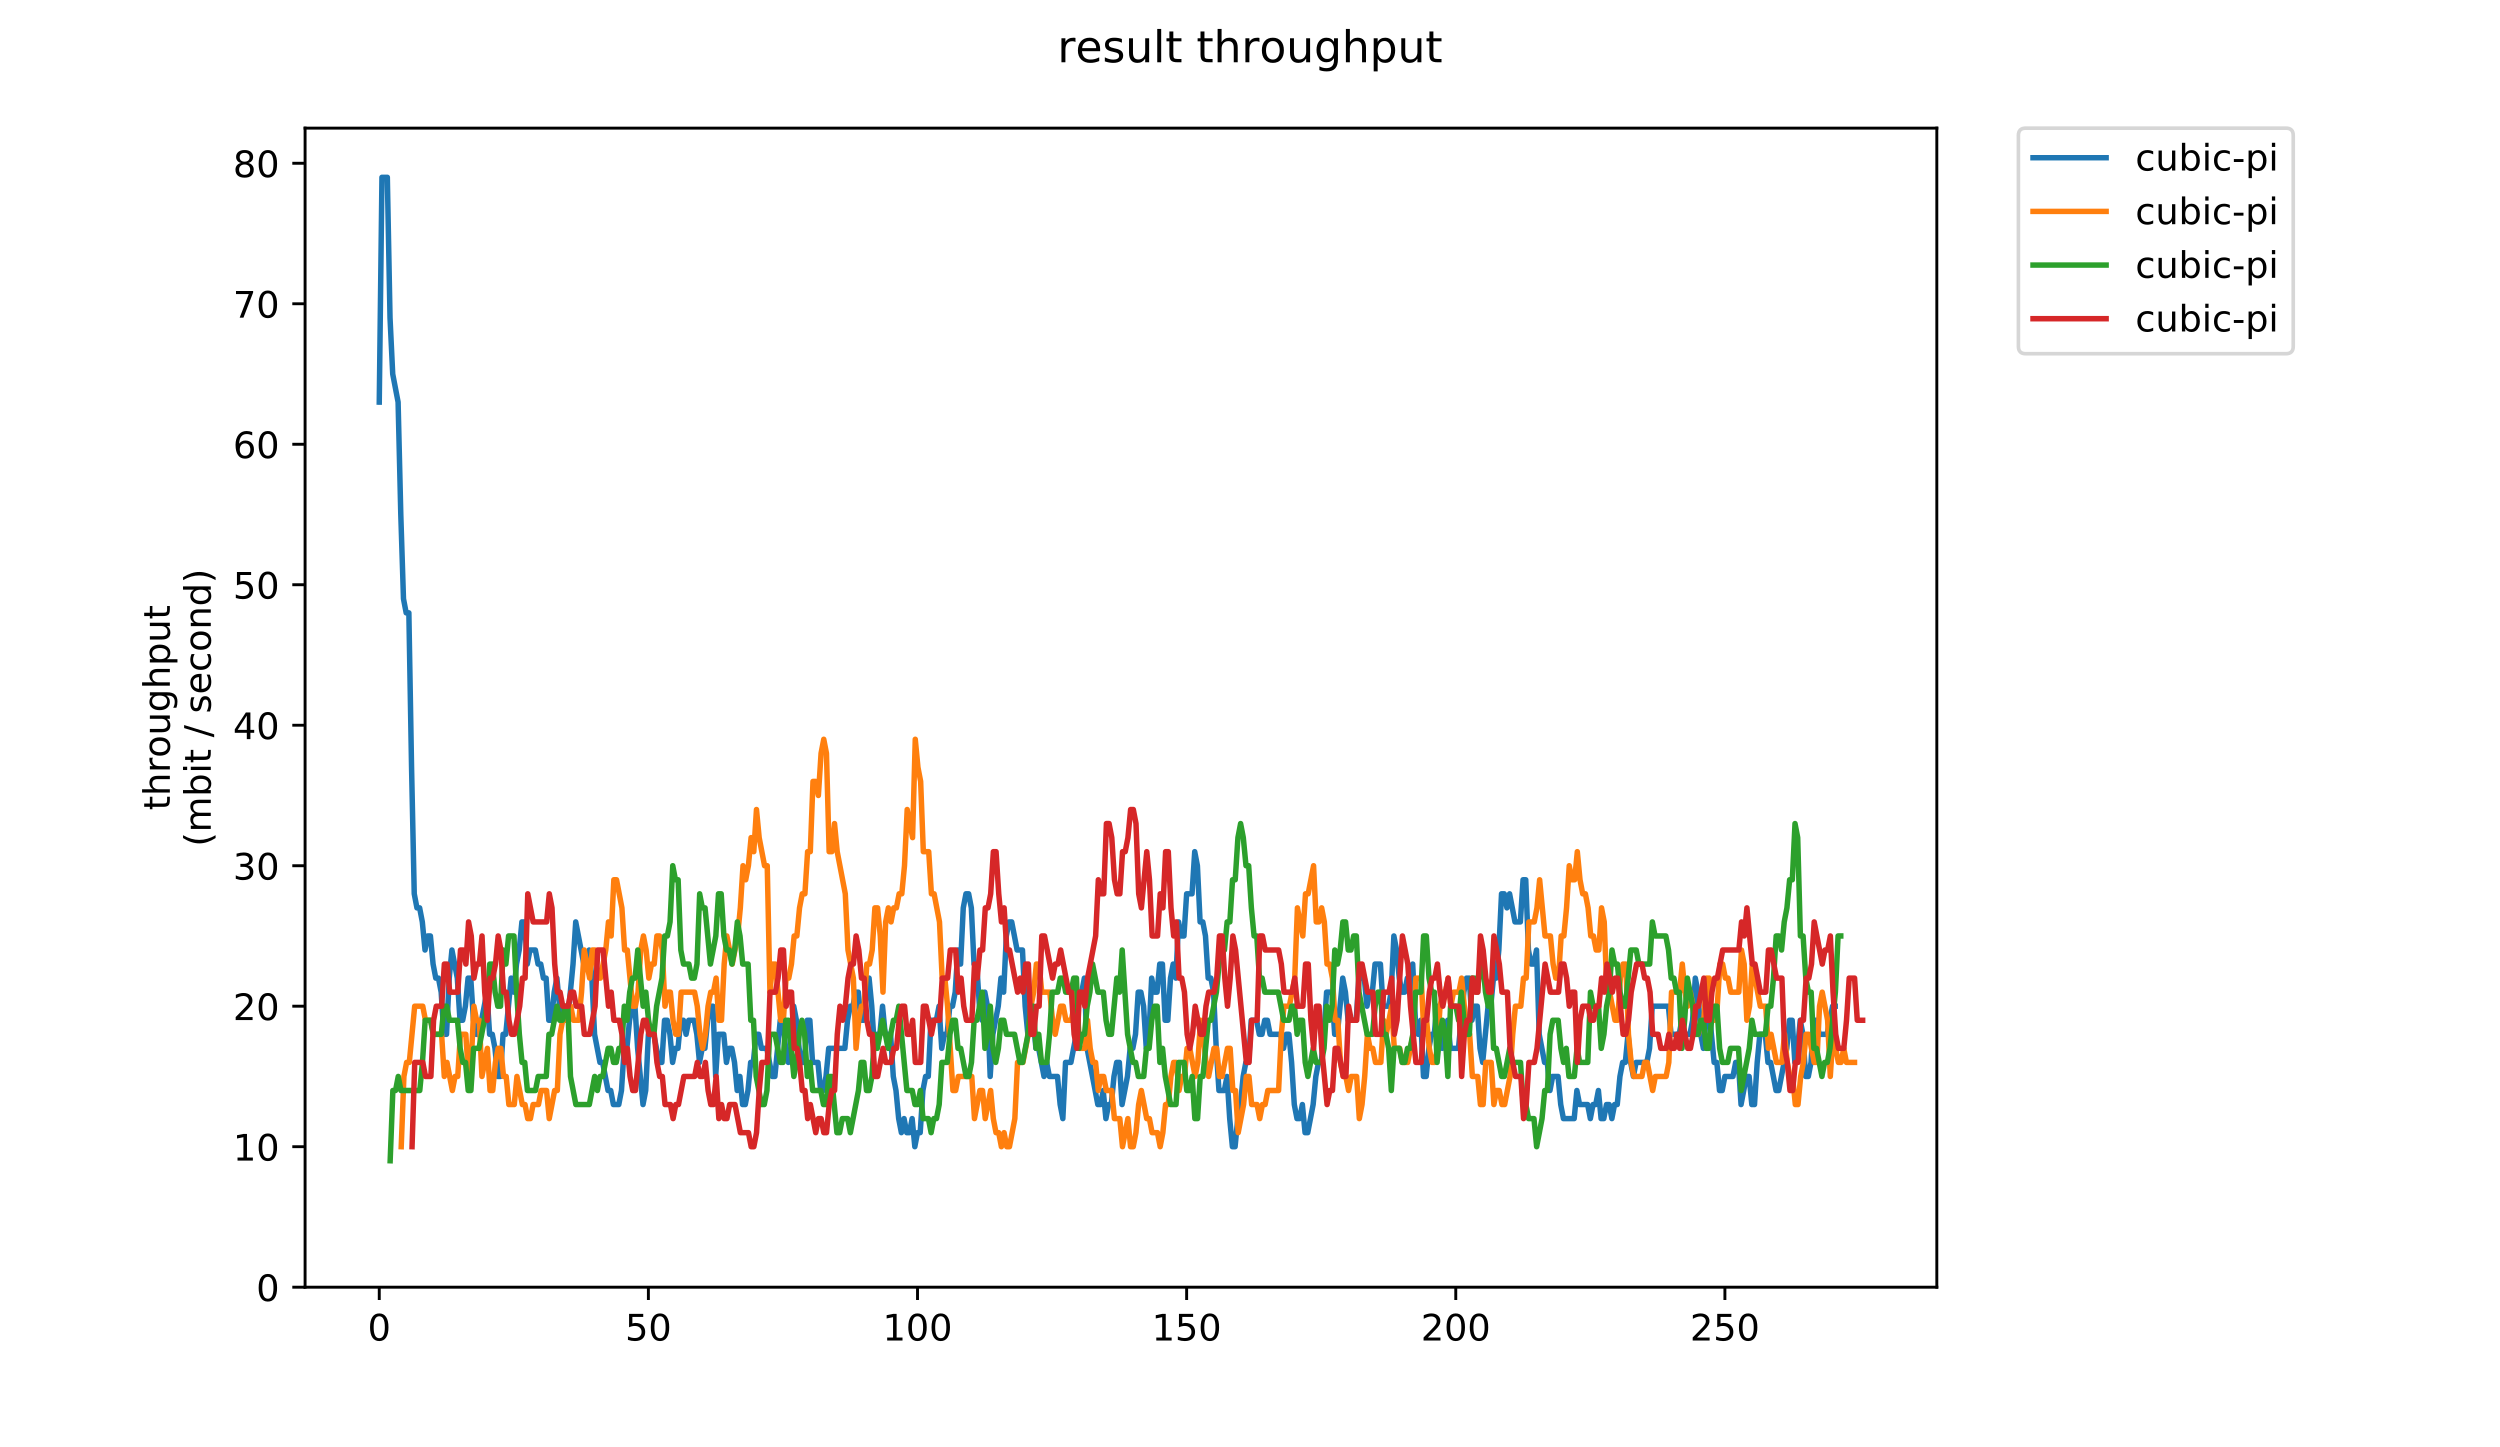 <?xml version="1.0" encoding="utf-8" standalone="no"?>
<!DOCTYPE svg PUBLIC "-//W3C//DTD SVG 1.1//EN"
  "http://www.w3.org/Graphics/SVG/1.1/DTD/svg11.dtd">
<!-- Created with matplotlib (https://matplotlib.org/) -->
<svg height="396pt" version="1.1" viewBox="0 0 684 396" width="684pt" xmlns="http://www.w3.org/2000/svg" xmlns:xlink="http://www.w3.org/1999/xlink">
 <defs>
  <style type="text/css">
*{stroke-linecap:butt;stroke-linejoin:round;}
  </style>
 </defs>
 <g id="figure_1">
  <g id="patch_1">
   <path d="M 0 396 
L 684 396 
L 684 0 
L 0 0 
z
" style="fill:#ffffff;"/>
  </g>
  <g id="axes_1">
   <g id="patch_2">
    <path d="M 83.472 352.174 
L 529.913 352.174 
L 529.913 35.062 
L 83.472 35.062 
z
" style="fill:#ffffff;"/>
   </g>
   <g id="matplotlib.axis_1">
    <g id="xtick_1">
     <g id="line2d_1">
      <defs>
       <path d="M 0 0 
L 0 3.5 
" id="mbea2f2d45b" style="stroke:#000000;stroke-width:0.8;"/>
      </defs>
      <g>
       <use style="stroke:#000000;stroke-width:0.8;" x="103.765" xlink:href="#mbea2f2d45b" y="352.174"/>
      </g>
     </g>
     <g id="text_1">
      <!-- 0 -->
      <defs>
       <path d="M 31.781 66.406 
Q 24.172 66.406 20.328 58.906 
Q 16.5 51.422 16.5 36.375 
Q 16.5 21.391 20.328 13.891 
Q 24.172 6.391 31.781 6.391 
Q 39.453 6.391 43.281 13.891 
Q 47.125 21.391 47.125 36.375 
Q 47.125 51.422 43.281 58.906 
Q 39.453 66.406 31.781 66.406 
z
M 31.781 74.219 
Q 44.047 74.219 50.516 64.516 
Q 56.984 54.828 56.984 36.375 
Q 56.984 17.969 50.516 8.266 
Q 44.047 -1.422 31.781 -1.422 
Q 19.531 -1.422 13.062 8.266 
Q 6.594 17.969 6.594 36.375 
Q 6.594 54.828 13.062 64.516 
Q 19.531 74.219 31.781 74.219 
z
" id="DejaVuSans-48"/>
      </defs>
      <g transform="translate(100.584 366.773)scale(0.1 -0.1)">
       <use xlink:href="#DejaVuSans-48"/>
      </g>
     </g>
    </g>
    <g id="xtick_2">
     <g id="line2d_2">
      <g>
       <use style="stroke:#000000;stroke-width:0.8;" x="177.398" xlink:href="#mbea2f2d45b" y="352.174"/>
      </g>
     </g>
     <g id="text_2">
      <!-- 50 -->
      <defs>
       <path d="M 10.797 72.906 
L 49.516 72.906 
L 49.516 64.594 
L 19.828 64.594 
L 19.828 46.734 
Q 21.969 47.469 24.109 47.828 
Q 26.266 48.188 28.422 48.188 
Q 40.625 48.188 47.75 41.5 
Q 54.891 34.812 54.891 23.391 
Q 54.891 11.625 47.562 5.094 
Q 40.234 -1.422 26.906 -1.422 
Q 22.312 -1.422 17.547 -0.641 
Q 12.797 0.141 7.719 1.703 
L 7.719 11.625 
Q 12.109 9.234 16.797 8.062 
Q 21.484 6.891 26.703 6.891 
Q 35.156 6.891 40.078 11.328 
Q 45.016 15.766 45.016 23.391 
Q 45.016 31 40.078 35.438 
Q 35.156 39.891 26.703 39.891 
Q 22.75 39.891 18.812 39.016 
Q 14.891 38.141 10.797 36.281 
z
" id="DejaVuSans-53"/>
      </defs>
      <g transform="translate(171.036 366.773)scale(0.1 -0.1)">
       <use xlink:href="#DejaVuSans-53"/>
       <use x="63.623" xlink:href="#DejaVuSans-48"/>
      </g>
     </g>
    </g>
    <g id="xtick_3">
     <g id="line2d_3">
      <g>
       <use style="stroke:#000000;stroke-width:0.8;" x="251.032" xlink:href="#mbea2f2d45b" y="352.174"/>
      </g>
     </g>
     <g id="text_3">
      <!-- 100 -->
      <defs>
       <path d="M 12.406 8.297 
L 28.516 8.297 
L 28.516 63.922 
L 10.984 60.406 
L 10.984 69.391 
L 28.422 72.906 
L 38.281 72.906 
L 38.281 8.297 
L 54.391 8.297 
L 54.391 0 
L 12.406 0 
z
" id="DejaVuSans-49"/>
      </defs>
      <g transform="translate(241.488 366.773)scale(0.1 -0.1)">
       <use xlink:href="#DejaVuSans-49"/>
       <use x="63.623" xlink:href="#DejaVuSans-48"/>
       <use x="127.246" xlink:href="#DejaVuSans-48"/>
      </g>
     </g>
    </g>
    <g id="xtick_4">
     <g id="line2d_4">
      <g>
       <use style="stroke:#000000;stroke-width:0.8;" x="324.665" xlink:href="#mbea2f2d45b" y="352.174"/>
      </g>
     </g>
     <g id="text_4">
      <!-- 150 -->
      <g transform="translate(315.121 366.773)scale(0.1 -0.1)">
       <use xlink:href="#DejaVuSans-49"/>
       <use x="63.623" xlink:href="#DejaVuSans-53"/>
       <use x="127.246" xlink:href="#DejaVuSans-48"/>
      </g>
     </g>
    </g>
    <g id="xtick_5">
     <g id="line2d_5">
      <g>
       <use style="stroke:#000000;stroke-width:0.8;" x="398.298" xlink:href="#mbea2f2d45b" y="352.174"/>
      </g>
     </g>
     <g id="text_5">
      <!-- 200 -->
      <defs>
       <path d="M 19.188 8.297 
L 53.609 8.297 
L 53.609 0 
L 7.328 0 
L 7.328 8.297 
Q 12.938 14.109 22.625 23.891 
Q 32.328 33.688 34.812 36.531 
Q 39.547 41.844 41.422 45.531 
Q 43.312 49.219 43.312 52.781 
Q 43.312 58.594 39.234 62.25 
Q 35.156 65.922 28.609 65.922 
Q 23.969 65.922 18.812 64.312 
Q 13.672 62.703 7.812 59.422 
L 7.812 69.391 
Q 13.766 71.781 18.938 73 
Q 24.125 74.219 28.422 74.219 
Q 39.75 74.219 46.484 68.547 
Q 53.219 62.891 53.219 53.422 
Q 53.219 48.922 51.531 44.891 
Q 49.859 40.875 45.406 35.406 
Q 44.188 33.984 37.641 27.219 
Q 31.109 20.453 19.188 8.297 
z
" id="DejaVuSans-50"/>
      </defs>
      <g transform="translate(388.755 366.773)scale(0.1 -0.1)">
       <use xlink:href="#DejaVuSans-50"/>
       <use x="63.623" xlink:href="#DejaVuSans-48"/>
       <use x="127.246" xlink:href="#DejaVuSans-48"/>
      </g>
     </g>
    </g>
    <g id="xtick_6">
     <g id="line2d_6">
      <g>
       <use style="stroke:#000000;stroke-width:0.8;" x="471.932" xlink:href="#mbea2f2d45b" y="352.174"/>
      </g>
     </g>
     <g id="text_6">
      <!-- 250 -->
      <g transform="translate(462.388 366.773)scale(0.1 -0.1)">
       <use xlink:href="#DejaVuSans-50"/>
       <use x="63.623" xlink:href="#DejaVuSans-53"/>
       <use x="127.246" xlink:href="#DejaVuSans-48"/>
      </g>
     </g>
    </g>
   </g>
   <g id="matplotlib.axis_2">
    <g id="ytick_1">
     <g id="line2d_7">
      <defs>
       <path d="M 0 0 
L -3.5 0 
" id="me4653c6356" style="stroke:#000000;stroke-width:0.8;"/>
      </defs>
      <g>
       <use style="stroke:#000000;stroke-width:0.8;" x="83.472" xlink:href="#me4653c6356" y="352.174"/>
      </g>
     </g>
     <g id="text_7">
      <!-- 0 -->
      <g transform="translate(70.11 355.973)scale(0.1 -0.1)">
       <use xlink:href="#DejaVuSans-48"/>
      </g>
     </g>
    </g>
    <g id="ytick_2">
     <g id="line2d_8">
      <g>
       <use style="stroke:#000000;stroke-width:0.8;" x="83.472" xlink:href="#me4653c6356" y="313.736"/>
      </g>
     </g>
     <g id="text_8">
      <!-- 10 -->
      <g transform="translate(63.747 317.536)scale(0.1 -0.1)">
       <use xlink:href="#DejaVuSans-49"/>
       <use x="63.623" xlink:href="#DejaVuSans-48"/>
      </g>
     </g>
    </g>
    <g id="ytick_3">
     <g id="line2d_9">
      <g>
       <use style="stroke:#000000;stroke-width:0.8;" x="83.472" xlink:href="#me4653c6356" y="275.299"/>
      </g>
     </g>
     <g id="text_9">
      <!-- 20 -->
      <g transform="translate(63.747 279.098)scale(0.1 -0.1)">
       <use xlink:href="#DejaVuSans-50"/>
       <use x="63.623" xlink:href="#DejaVuSans-48"/>
      </g>
     </g>
    </g>
    <g id="ytick_4">
     <g id="line2d_10">
      <g>
       <use style="stroke:#000000;stroke-width:0.8;" x="83.472" xlink:href="#me4653c6356" y="236.861"/>
      </g>
     </g>
     <g id="text_10">
      <!-- 30 -->
      <defs>
       <path d="M 40.578 39.312 
Q 47.656 37.797 51.625 33 
Q 55.609 28.219 55.609 21.188 
Q 55.609 10.406 48.188 4.484 
Q 40.766 -1.422 27.094 -1.422 
Q 22.516 -1.422 17.656 -0.516 
Q 12.797 0.391 7.625 2.203 
L 7.625 11.719 
Q 11.719 9.328 16.594 8.109 
Q 21.484 6.891 26.812 6.891 
Q 36.078 6.891 40.938 10.547 
Q 45.797 14.203 45.797 21.188 
Q 45.797 27.641 41.281 31.266 
Q 36.766 34.906 28.719 34.906 
L 20.219 34.906 
L 20.219 43.016 
L 29.109 43.016 
Q 36.375 43.016 40.234 45.922 
Q 44.094 48.828 44.094 54.297 
Q 44.094 59.906 40.109 62.906 
Q 36.141 65.922 28.719 65.922 
Q 24.656 65.922 20.016 65.031 
Q 15.375 64.156 9.812 62.312 
L 9.812 71.094 
Q 15.438 72.656 20.344 73.438 
Q 25.25 74.219 29.594 74.219 
Q 40.828 74.219 47.359 69.109 
Q 53.906 64.016 53.906 55.328 
Q 53.906 49.266 50.438 45.094 
Q 46.969 40.922 40.578 39.312 
z
" id="DejaVuSans-51"/>
      </defs>
      <g transform="translate(63.747 240.66)scale(0.1 -0.1)">
       <use xlink:href="#DejaVuSans-51"/>
       <use x="63.623" xlink:href="#DejaVuSans-48"/>
      </g>
     </g>
    </g>
    <g id="ytick_5">
     <g id="line2d_11">
      <g>
       <use style="stroke:#000000;stroke-width:0.8;" x="83.472" xlink:href="#me4653c6356" y="198.423"/>
      </g>
     </g>
     <g id="text_11">
      <!-- 40 -->
      <defs>
       <path d="M 37.797 64.312 
L 12.891 25.391 
L 37.797 25.391 
z
M 35.203 72.906 
L 47.609 72.906 
L 47.609 25.391 
L 58.016 25.391 
L 58.016 17.188 
L 47.609 17.188 
L 47.609 0 
L 37.797 0 
L 37.797 17.188 
L 4.891 17.188 
L 4.891 26.703 
z
" id="DejaVuSans-52"/>
      </defs>
      <g transform="translate(63.747 202.222)scale(0.1 -0.1)">
       <use xlink:href="#DejaVuSans-52"/>
       <use x="63.623" xlink:href="#DejaVuSans-48"/>
      </g>
     </g>
    </g>
    <g id="ytick_6">
     <g id="line2d_12">
      <g>
       <use style="stroke:#000000;stroke-width:0.8;" x="83.472" xlink:href="#me4653c6356" y="159.985"/>
      </g>
     </g>
     <g id="text_12">
      <!-- 50 -->
      <g transform="translate(63.747 163.784)scale(0.1 -0.1)">
       <use xlink:href="#DejaVuSans-53"/>
       <use x="63.623" xlink:href="#DejaVuSans-48"/>
      </g>
     </g>
    </g>
    <g id="ytick_7">
     <g id="line2d_13">
      <g>
       <use style="stroke:#000000;stroke-width:0.8;" x="83.472" xlink:href="#me4653c6356" y="121.547"/>
      </g>
     </g>
     <g id="text_13">
      <!-- 60 -->
      <defs>
       <path d="M 33.016 40.375 
Q 26.375 40.375 22.484 35.828 
Q 18.609 31.297 18.609 23.391 
Q 18.609 15.531 22.484 10.953 
Q 26.375 6.391 33.016 6.391 
Q 39.656 6.391 43.531 10.953 
Q 47.406 15.531 47.406 23.391 
Q 47.406 31.297 43.531 35.828 
Q 39.656 40.375 33.016 40.375 
z
M 52.594 71.297 
L 52.594 62.312 
Q 48.875 64.062 45.094 64.984 
Q 41.312 65.922 37.594 65.922 
Q 27.828 65.922 22.672 59.328 
Q 17.531 52.734 16.797 39.406 
Q 19.672 43.656 24.016 45.922 
Q 28.375 48.188 33.594 48.188 
Q 44.578 48.188 50.953 41.516 
Q 57.328 34.859 57.328 23.391 
Q 57.328 12.156 50.688 5.359 
Q 44.047 -1.422 33.016 -1.422 
Q 20.359 -1.422 13.672 8.266 
Q 6.984 17.969 6.984 36.375 
Q 6.984 53.656 15.188 63.938 
Q 23.391 74.219 37.203 74.219 
Q 40.922 74.219 44.703 73.484 
Q 48.484 72.75 52.594 71.297 
z
" id="DejaVuSans-54"/>
      </defs>
      <g transform="translate(63.747 125.347)scale(0.1 -0.1)">
       <use xlink:href="#DejaVuSans-54"/>
       <use x="63.623" xlink:href="#DejaVuSans-48"/>
      </g>
     </g>
    </g>
    <g id="ytick_8">
     <g id="line2d_14">
      <g>
       <use style="stroke:#000000;stroke-width:0.8;" x="83.472" xlink:href="#me4653c6356" y="83.11"/>
      </g>
     </g>
     <g id="text_14">
      <!-- 70 -->
      <defs>
       <path d="M 8.203 72.906 
L 55.078 72.906 
L 55.078 68.703 
L 28.609 0 
L 18.312 0 
L 43.219 64.594 
L 8.203 64.594 
z
" id="DejaVuSans-55"/>
      </defs>
      <g transform="translate(63.747 86.909)scale(0.1 -0.1)">
       <use xlink:href="#DejaVuSans-55"/>
       <use x="63.623" xlink:href="#DejaVuSans-48"/>
      </g>
     </g>
    </g>
    <g id="ytick_9">
     <g id="line2d_15">
      <g>
       <use style="stroke:#000000;stroke-width:0.8;" x="83.472" xlink:href="#me4653c6356" y="44.672"/>
      </g>
     </g>
     <g id="text_15">
      <!-- 80 -->
      <defs>
       <path d="M 31.781 34.625 
Q 24.75 34.625 20.719 30.859 
Q 16.703 27.094 16.703 20.516 
Q 16.703 13.922 20.719 10.156 
Q 24.75 6.391 31.781 6.391 
Q 38.812 6.391 42.859 10.172 
Q 46.922 13.969 46.922 20.516 
Q 46.922 27.094 42.891 30.859 
Q 38.875 34.625 31.781 34.625 
z
M 21.922 38.812 
Q 15.578 40.375 12.031 44.719 
Q 8.5 49.078 8.5 55.328 
Q 8.5 64.062 14.719 69.141 
Q 20.953 74.219 31.781 74.219 
Q 42.672 74.219 48.875 69.141 
Q 55.078 64.062 55.078 55.328 
Q 55.078 49.078 51.531 44.719 
Q 48 40.375 41.703 38.812 
Q 48.828 37.156 52.797 32.312 
Q 56.781 27.484 56.781 20.516 
Q 56.781 9.906 50.312 4.234 
Q 43.844 -1.422 31.781 -1.422 
Q 19.734 -1.422 13.25 4.234 
Q 6.781 9.906 6.781 20.516 
Q 6.781 27.484 10.781 32.312 
Q 14.797 37.156 21.922 38.812 
z
M 18.312 54.391 
Q 18.312 48.734 21.844 45.562 
Q 25.391 42.391 31.781 42.391 
Q 38.141 42.391 41.719 45.562 
Q 45.312 48.734 45.312 54.391 
Q 45.312 60.062 41.719 63.234 
Q 38.141 66.406 31.781 66.406 
Q 25.391 66.406 21.844 63.234 
Q 18.312 60.062 18.312 54.391 
z
" id="DejaVuSans-56"/>
      </defs>
      <g transform="translate(63.747 48.471)scale(0.1 -0.1)">
       <use xlink:href="#DejaVuSans-56"/>
       <use x="63.623" xlink:href="#DejaVuSans-48"/>
      </g>
     </g>
    </g>
    <g id="text_16">
     <!-- throughput -->
     <defs>
      <path d="M 18.312 70.219 
L 18.312 54.688 
L 36.812 54.688 
L 36.812 47.703 
L 18.312 47.703 
L 18.312 18.016 
Q 18.312 11.328 20.141 9.422 
Q 21.969 7.516 27.594 7.516 
L 36.812 7.516 
L 36.812 0 
L 27.594 0 
Q 17.188 0 13.234 3.875 
Q 9.281 7.766 9.281 18.016 
L 9.281 47.703 
L 2.688 47.703 
L 2.688 54.688 
L 9.281 54.688 
L 9.281 70.219 
z
" id="DejaVuSans-116"/>
      <path d="M 54.891 33.016 
L 54.891 0 
L 45.906 0 
L 45.906 32.719 
Q 45.906 40.484 42.875 44.328 
Q 39.844 48.188 33.797 48.188 
Q 26.516 48.188 22.312 43.547 
Q 18.109 38.922 18.109 30.906 
L 18.109 0 
L 9.078 0 
L 9.078 75.984 
L 18.109 75.984 
L 18.109 46.188 
Q 21.344 51.125 25.703 53.562 
Q 30.078 56 35.797 56 
Q 45.219 56 50.047 50.172 
Q 54.891 44.344 54.891 33.016 
z
" id="DejaVuSans-104"/>
      <path d="M 41.109 46.297 
Q 39.594 47.172 37.812 47.578 
Q 36.031 48 33.891 48 
Q 26.266 48 22.188 43.047 
Q 18.109 38.094 18.109 28.812 
L 18.109 0 
L 9.078 0 
L 9.078 54.688 
L 18.109 54.688 
L 18.109 46.188 
Q 20.953 51.172 25.484 53.578 
Q 30.031 56 36.531 56 
Q 37.453 56 38.578 55.875 
Q 39.703 55.766 41.062 55.516 
z
" id="DejaVuSans-114"/>
      <path d="M 30.609 48.391 
Q 23.391 48.391 19.188 42.75 
Q 14.984 37.109 14.984 27.297 
Q 14.984 17.484 19.156 11.844 
Q 23.344 6.203 30.609 6.203 
Q 37.797 6.203 41.984 11.859 
Q 46.188 17.531 46.188 27.297 
Q 46.188 37.016 41.984 42.703 
Q 37.797 48.391 30.609 48.391 
z
M 30.609 56 
Q 42.328 56 49.016 48.375 
Q 55.719 40.766 55.719 27.297 
Q 55.719 13.875 49.016 6.219 
Q 42.328 -1.422 30.609 -1.422 
Q 18.844 -1.422 12.172 6.219 
Q 5.516 13.875 5.516 27.297 
Q 5.516 40.766 12.172 48.375 
Q 18.844 56 30.609 56 
z
" id="DejaVuSans-111"/>
      <path d="M 8.5 21.578 
L 8.5 54.688 
L 17.484 54.688 
L 17.484 21.922 
Q 17.484 14.156 20.5 10.266 
Q 23.531 6.391 29.594 6.391 
Q 36.859 6.391 41.078 11.031 
Q 45.312 15.672 45.312 23.688 
L 45.312 54.688 
L 54.297 54.688 
L 54.297 0 
L 45.312 0 
L 45.312 8.406 
Q 42.047 3.422 37.719 1 
Q 33.406 -1.422 27.688 -1.422 
Q 18.266 -1.422 13.375 4.438 
Q 8.5 10.297 8.5 21.578 
z
M 31.109 56 
z
" id="DejaVuSans-117"/>
      <path d="M 45.406 27.984 
Q 45.406 37.75 41.375 43.109 
Q 37.359 48.484 30.078 48.484 
Q 22.859 48.484 18.828 43.109 
Q 14.797 37.75 14.797 27.984 
Q 14.797 18.266 18.828 12.891 
Q 22.859 7.516 30.078 7.516 
Q 37.359 7.516 41.375 12.891 
Q 45.406 18.266 45.406 27.984 
z
M 54.391 6.781 
Q 54.391 -7.172 48.188 -13.984 
Q 42 -20.797 29.203 -20.797 
Q 24.469 -20.797 20.266 -20.094 
Q 16.062 -19.391 12.109 -17.922 
L 12.109 -9.188 
Q 16.062 -11.328 19.922 -12.344 
Q 23.781 -13.375 27.781 -13.375 
Q 36.625 -13.375 41.016 -8.766 
Q 45.406 -4.156 45.406 5.172 
L 45.406 9.625 
Q 42.625 4.781 38.281 2.391 
Q 33.938 0 27.875 0 
Q 17.828 0 11.672 7.656 
Q 5.516 15.328 5.516 27.984 
Q 5.516 40.672 11.672 48.328 
Q 17.828 56 27.875 56 
Q 33.938 56 38.281 53.609 
Q 42.625 51.219 45.406 46.391 
L 45.406 54.688 
L 54.391 54.688 
z
" id="DejaVuSans-103"/>
      <path d="M 18.109 8.203 
L 18.109 -20.797 
L 9.078 -20.797 
L 9.078 54.688 
L 18.109 54.688 
L 18.109 46.391 
Q 20.953 51.266 25.266 53.625 
Q 29.594 56 35.594 56 
Q 45.562 56 51.781 48.094 
Q 58.016 40.188 58.016 27.297 
Q 58.016 14.406 51.781 6.484 
Q 45.562 -1.422 35.594 -1.422 
Q 29.594 -1.422 25.266 0.953 
Q 20.953 3.328 18.109 8.203 
z
M 48.688 27.297 
Q 48.688 37.203 44.609 42.844 
Q 40.531 48.484 33.406 48.484 
Q 26.266 48.484 22.188 42.844 
Q 18.109 37.203 18.109 27.297 
Q 18.109 17.391 22.188 11.75 
Q 26.266 6.109 33.406 6.109 
Q 40.531 6.109 44.609 11.75 
Q 48.688 17.391 48.688 27.297 
z
" id="DejaVuSans-112"/>
     </defs>
     <g transform="translate(46.47 221.675)rotate(-90)scale(0.1 -0.1)">
      <use xlink:href="#DejaVuSans-116"/>
      <use x="39.209" xlink:href="#DejaVuSans-104"/>
      <use x="102.588" xlink:href="#DejaVuSans-114"/>
      <use x="143.67" xlink:href="#DejaVuSans-111"/>
      <use x="204.852" xlink:href="#DejaVuSans-117"/>
      <use x="268.23" xlink:href="#DejaVuSans-103"/>
      <use x="331.707" xlink:href="#DejaVuSans-104"/>
      <use x="395.086" xlink:href="#DejaVuSans-112"/>
      <use x="458.562" xlink:href="#DejaVuSans-117"/>
      <use x="521.941" xlink:href="#DejaVuSans-116"/>
     </g>
     <!-- (mbit / second) -->
     <defs>
      <path d="M 31 75.875 
Q 24.469 64.656 21.281 53.656 
Q 18.109 42.672 18.109 31.391 
Q 18.109 20.125 21.312 9.062 
Q 24.516 -2 31 -13.188 
L 23.188 -13.188 
Q 15.875 -1.703 12.234 9.375 
Q 8.594 20.453 8.594 31.391 
Q 8.594 42.281 12.203 53.312 
Q 15.828 64.359 23.188 75.875 
z
" id="DejaVuSans-40"/>
      <path d="M 52 44.188 
Q 55.375 50.25 60.062 53.125 
Q 64.75 56 71.094 56 
Q 79.641 56 84.281 50.016 
Q 88.922 44.047 88.922 33.016 
L 88.922 0 
L 79.891 0 
L 79.891 32.719 
Q 79.891 40.578 77.094 44.375 
Q 74.312 48.188 68.609 48.188 
Q 61.625 48.188 57.562 43.547 
Q 53.516 38.922 53.516 30.906 
L 53.516 0 
L 44.484 0 
L 44.484 32.719 
Q 44.484 40.625 41.703 44.406 
Q 38.922 48.188 33.109 48.188 
Q 26.219 48.188 22.156 43.531 
Q 18.109 38.875 18.109 30.906 
L 18.109 0 
L 9.078 0 
L 9.078 54.688 
L 18.109 54.688 
L 18.109 46.188 
Q 21.188 51.219 25.484 53.609 
Q 29.781 56 35.688 56 
Q 41.656 56 45.828 52.969 
Q 50 49.953 52 44.188 
z
" id="DejaVuSans-109"/>
      <path d="M 48.688 27.297 
Q 48.688 37.203 44.609 42.844 
Q 40.531 48.484 33.406 48.484 
Q 26.266 48.484 22.188 42.844 
Q 18.109 37.203 18.109 27.297 
Q 18.109 17.391 22.188 11.75 
Q 26.266 6.109 33.406 6.109 
Q 40.531 6.109 44.609 11.75 
Q 48.688 17.391 48.688 27.297 
z
M 18.109 46.391 
Q 20.953 51.266 25.266 53.625 
Q 29.594 56 35.594 56 
Q 45.562 56 51.781 48.094 
Q 58.016 40.188 58.016 27.297 
Q 58.016 14.406 51.781 6.484 
Q 45.562 -1.422 35.594 -1.422 
Q 29.594 -1.422 25.266 0.953 
Q 20.953 3.328 18.109 8.203 
L 18.109 0 
L 9.078 0 
L 9.078 75.984 
L 18.109 75.984 
z
" id="DejaVuSans-98"/>
      <path d="M 9.422 54.688 
L 18.406 54.688 
L 18.406 0 
L 9.422 0 
z
M 9.422 75.984 
L 18.406 75.984 
L 18.406 64.594 
L 9.422 64.594 
z
" id="DejaVuSans-105"/>
      <path id="DejaVuSans-32"/>
      <path d="M 25.391 72.906 
L 33.688 72.906 
L 8.297 -9.281 
L 0 -9.281 
z
" id="DejaVuSans-47"/>
      <path d="M 44.281 53.078 
L 44.281 44.578 
Q 40.484 46.531 36.375 47.5 
Q 32.281 48.484 27.875 48.484 
Q 21.188 48.484 17.844 46.438 
Q 14.5 44.391 14.5 40.281 
Q 14.5 37.156 16.891 35.375 
Q 19.281 33.594 26.516 31.984 
L 29.594 31.297 
Q 39.156 29.25 43.188 25.516 
Q 47.219 21.781 47.219 15.094 
Q 47.219 7.469 41.188 3.016 
Q 35.156 -1.422 24.609 -1.422 
Q 20.219 -1.422 15.453 -0.562 
Q 10.688 0.297 5.422 2 
L 5.422 11.281 
Q 10.406 8.688 15.234 7.391 
Q 20.062 6.109 24.812 6.109 
Q 31.156 6.109 34.562 8.281 
Q 37.984 10.453 37.984 14.406 
Q 37.984 18.062 35.516 20.016 
Q 33.062 21.969 24.703 23.781 
L 21.578 24.516 
Q 13.234 26.266 9.516 29.906 
Q 5.812 33.547 5.812 39.891 
Q 5.812 47.609 11.281 51.797 
Q 16.75 56 26.812 56 
Q 31.781 56 36.172 55.266 
Q 40.578 54.547 44.281 53.078 
z
" id="DejaVuSans-115"/>
      <path d="M 56.203 29.594 
L 56.203 25.203 
L 14.891 25.203 
Q 15.484 15.922 20.484 11.062 
Q 25.484 6.203 34.422 6.203 
Q 39.594 6.203 44.453 7.469 
Q 49.312 8.734 54.109 11.281 
L 54.109 2.781 
Q 49.266 0.734 44.188 -0.344 
Q 39.109 -1.422 33.891 -1.422 
Q 20.797 -1.422 13.156 6.188 
Q 5.516 13.812 5.516 26.812 
Q 5.516 40.234 12.766 48.109 
Q 20.016 56 32.328 56 
Q 43.359 56 49.781 48.891 
Q 56.203 41.797 56.203 29.594 
z
M 47.219 32.234 
Q 47.125 39.594 43.094 43.984 
Q 39.062 48.391 32.422 48.391 
Q 24.906 48.391 20.391 44.141 
Q 15.875 39.891 15.188 32.172 
z
" id="DejaVuSans-101"/>
      <path d="M 48.781 52.594 
L 48.781 44.188 
Q 44.969 46.297 41.141 47.344 
Q 37.312 48.391 33.406 48.391 
Q 24.656 48.391 19.812 42.844 
Q 14.984 37.312 14.984 27.297 
Q 14.984 17.281 19.812 11.734 
Q 24.656 6.203 33.406 6.203 
Q 37.312 6.203 41.141 7.25 
Q 44.969 8.297 48.781 10.406 
L 48.781 2.094 
Q 45.016 0.344 40.984 -0.531 
Q 36.969 -1.422 32.422 -1.422 
Q 20.062 -1.422 12.781 6.344 
Q 5.516 14.109 5.516 27.297 
Q 5.516 40.672 12.859 48.328 
Q 20.219 56 33.016 56 
Q 37.156 56 41.109 55.141 
Q 45.062 54.297 48.781 52.594 
z
" id="DejaVuSans-99"/>
      <path d="M 54.891 33.016 
L 54.891 0 
L 45.906 0 
L 45.906 32.719 
Q 45.906 40.484 42.875 44.328 
Q 39.844 48.188 33.797 48.188 
Q 26.516 48.188 22.312 43.547 
Q 18.109 38.922 18.109 30.906 
L 18.109 0 
L 9.078 0 
L 9.078 54.688 
L 18.109 54.688 
L 18.109 46.188 
Q 21.344 51.125 25.703 53.562 
Q 30.078 56 35.797 56 
Q 45.219 56 50.047 50.172 
Q 54.891 44.344 54.891 33.016 
z
" id="DejaVuSans-110"/>
      <path d="M 45.406 46.391 
L 45.406 75.984 
L 54.391 75.984 
L 54.391 0 
L 45.406 0 
L 45.406 8.203 
Q 42.578 3.328 38.25 0.953 
Q 33.938 -1.422 27.875 -1.422 
Q 17.969 -1.422 11.734 6.484 
Q 5.516 14.406 5.516 27.297 
Q 5.516 40.188 11.734 48.094 
Q 17.969 56 27.875 56 
Q 33.938 56 38.25 53.625 
Q 42.578 51.266 45.406 46.391 
z
M 14.797 27.297 
Q 14.797 17.391 18.875 11.75 
Q 22.953 6.109 30.078 6.109 
Q 37.203 6.109 41.297 11.75 
Q 45.406 17.391 45.406 27.297 
Q 45.406 37.203 41.297 42.844 
Q 37.203 48.484 30.078 48.484 
Q 22.953 48.484 18.875 42.844 
Q 14.797 37.203 14.797 27.297 
z
" id="DejaVuSans-100"/>
      <path d="M 8.016 75.875 
L 15.828 75.875 
Q 23.141 64.359 26.781 53.312 
Q 30.422 42.281 30.422 31.391 
Q 30.422 20.453 26.781 9.375 
Q 23.141 -1.703 15.828 -13.188 
L 8.016 -13.188 
Q 14.5 -2 17.703 9.062 
Q 20.906 20.125 20.906 31.391 
Q 20.906 42.672 17.703 53.656 
Q 14.5 64.656 8.016 75.875 
z
" id="DejaVuSans-41"/>
     </defs>
     <g transform="translate(57.668 231.609)rotate(-90)scale(0.1 -0.1)">
      <use xlink:href="#DejaVuSans-40"/>
      <use x="39.014" xlink:href="#DejaVuSans-109"/>
      <use x="136.426" xlink:href="#DejaVuSans-98"/>
      <use x="199.902" xlink:href="#DejaVuSans-105"/>
      <use x="227.686" xlink:href="#DejaVuSans-116"/>
      <use x="266.895" xlink:href="#DejaVuSans-32"/>
      <use x="298.682" xlink:href="#DejaVuSans-47"/>
      <use x="332.373" xlink:href="#DejaVuSans-32"/>
      <use x="364.16" xlink:href="#DejaVuSans-115"/>
      <use x="416.26" xlink:href="#DejaVuSans-101"/>
      <use x="477.783" xlink:href="#DejaVuSans-99"/>
      <use x="532.764" xlink:href="#DejaVuSans-111"/>
      <use x="593.945" xlink:href="#DejaVuSans-110"/>
      <use x="657.324" xlink:href="#DejaVuSans-100"/>
      <use x="720.801" xlink:href="#DejaVuSans-41"/>
     </g>
    </g>
   </g>
   <g id="line2d_16">
    <path clip-path="url(#p11ca2d6d22)" d="M 103.765 110.016 
L 104.501 48.516 
L 105.974 48.516 
L 106.71 86.954 
L 107.447 102.329 
L 108.919 110.016 
L 109.656 140.766 
L 110.392 163.829 
L 111.128 167.673 
L 111.865 167.673 
L 112.601 209.954 
L 113.337 244.548 
L 114.074 248.392 
L 114.81 248.392 
L 115.546 252.236 
L 116.283 259.923 
L 117.019 256.08 
L 117.755 256.08 
L 118.492 263.767 
L 119.228 267.611 
L 119.964 267.611 
L 120.701 271.455 
L 121.437 282.986 
L 122.173 282.986 
L 122.91 267.611 
L 123.646 259.923 
L 125.119 267.611 
L 125.855 279.142 
L 126.591 279.142 
L 127.328 275.299 
L 128.064 267.611 
L 128.8 267.611 
L 129.537 279.142 
L 130.273 282.986 
L 131.009 282.986 
L 133.218 271.455 
L 133.955 282.986 
L 134.691 282.986 
L 135.427 286.83 
L 136.164 294.517 
L 136.9 294.517 
L 137.636 282.986 
L 138.373 282.986 
L 139.845 267.611 
L 140.582 271.455 
L 141.318 263.767 
L 142.054 259.923 
L 142.791 252.236 
L 143.527 252.236 
L 144.263 263.767 
L 145 259.923 
L 146.472 259.923 
L 147.209 263.767 
L 147.945 263.767 
L 148.681 267.611 
L 149.418 267.611 
L 150.154 279.142 
L 150.89 279.142 
L 151.627 271.455 
L 152.363 267.611 
L 153.099 275.299 
L 153.836 279.142 
L 155.308 279.142 
L 156.781 263.767 
L 157.517 252.236 
L 159.726 263.767 
L 160.463 263.767 
L 161.199 259.923 
L 161.935 267.611 
L 162.672 282.986 
L 164.144 290.674 
L 164.881 290.674 
L 166.353 298.361 
L 167.09 298.361 
L 167.826 302.205 
L 169.299 302.205 
L 170.035 298.361 
L 170.771 286.83 
L 171.508 286.83 
L 172.244 279.142 
L 172.98 275.299 
L 173.717 275.299 
L 174.453 286.83 
L 175.926 302.205 
L 176.662 298.361 
L 177.398 282.986 
L 178.871 282.986 
L 180.344 290.674 
L 181.08 290.674 
L 181.816 279.142 
L 182.553 279.142 
L 183.289 282.986 
L 184.025 290.674 
L 184.762 286.83 
L 185.498 286.83 
L 186.234 279.142 
L 186.971 279.142 
L 187.707 282.986 
L 188.443 279.142 
L 189.916 279.142 
L 190.652 282.986 
L 191.389 290.674 
L 192.125 286.83 
L 192.861 286.83 
L 193.598 279.142 
L 194.334 275.299 
L 195.07 275.299 
L 195.807 294.517 
L 196.543 282.986 
L 198.016 282.986 
L 198.752 290.674 
L 199.488 286.83 
L 200.225 286.83 
L 200.961 290.674 
L 201.697 298.361 
L 202.434 294.517 
L 203.17 302.205 
L 203.906 302.205 
L 204.643 298.361 
L 205.379 290.674 
L 206.115 290.674 
L 206.852 282.986 
L 207.588 282.986 
L 208.324 286.83 
L 209.797 286.83 
L 211.27 294.517 
L 212.006 294.517 
L 213.479 279.142 
L 214.215 279.142 
L 214.951 286.83 
L 215.688 290.674 
L 216.424 286.83 
L 217.16 275.299 
L 217.897 279.142 
L 218.633 286.83 
L 219.369 290.674 
L 220.106 290.674 
L 220.842 279.142 
L 221.578 279.142 
L 222.315 290.674 
L 223.787 290.674 
L 224.524 298.361 
L 225.26 298.361 
L 225.996 294.517 
L 226.733 286.83 
L 231.151 286.83 
L 231.887 279.142 
L 232.623 275.299 
L 233.36 275.299 
L 234.096 271.455 
L 234.832 271.455 
L 235.569 279.142 
L 236.305 279.142 
L 237.041 271.455 
L 237.778 267.611 
L 238.514 275.299 
L 239.25 286.83 
L 239.987 282.986 
L 240.723 282.986 
L 241.459 275.299 
L 242.196 282.986 
L 243.668 282.986 
L 244.405 294.517 
L 245.141 298.361 
L 245.877 306.049 
L 246.614 309.893 
L 247.35 306.049 
L 248.086 309.893 
L 248.823 309.893 
L 249.559 306.049 
L 250.295 313.736 
L 251.032 309.893 
L 251.768 309.893 
L 252.504 298.361 
L 253.241 294.517 
L 253.977 294.517 
L 254.713 279.142 
L 256.186 279.142 
L 256.922 275.299 
L 257.659 286.83 
L 258.395 282.986 
L 259.131 282.986 
L 259.868 275.299 
L 260.604 275.299 
L 261.34 271.455 
L 262.077 259.923 
L 262.813 263.767 
L 263.549 248.392 
L 264.286 244.548 
L 265.022 244.548 
L 265.758 248.392 
L 266.495 263.767 
L 267.231 263.767 
L 267.967 275.299 
L 268.704 279.142 
L 269.44 271.455 
L 270.176 275.299 
L 270.913 294.517 
L 271.649 282.986 
L 273.122 275.299 
L 273.858 267.611 
L 274.594 271.455 
L 275.331 256.08 
L 276.067 252.236 
L 276.803 252.236 
L 278.276 259.923 
L 279.749 259.923 
L 280.485 275.299 
L 281.221 282.986 
L 281.958 275.299 
L 282.694 279.142 
L 283.43 286.83 
L 284.167 286.83 
L 285.639 294.517 
L 286.376 290.674 
L 287.112 294.517 
L 289.321 294.517 
L 290.057 302.205 
L 290.794 306.049 
L 291.53 290.674 
L 293.003 290.674 
L 294.475 282.986 
L 295.212 271.455 
L 295.948 271.455 
L 296.684 267.611 
L 297.421 286.83 
L 300.366 302.205 
L 301.102 302.205 
L 301.839 298.361 
L 302.575 306.049 
L 303.311 302.205 
L 304.048 302.205 
L 304.784 294.517 
L 305.52 290.674 
L 306.257 290.674 
L 306.993 302.205 
L 308.466 294.517 
L 309.202 286.83 
L 309.938 286.83 
L 310.675 282.986 
L 311.411 271.455 
L 312.147 271.455 
L 312.884 275.299 
L 313.62 286.83 
L 314.356 282.986 
L 315.093 267.611 
L 315.829 271.455 
L 316.565 271.455 
L 317.302 263.767 
L 318.038 263.767 
L 318.774 279.142 
L 319.511 279.142 
L 320.247 267.611 
L 320.983 263.767 
L 321.72 267.611 
L 322.456 252.236 
L 323.192 256.08 
L 323.929 256.08 
L 324.665 244.548 
L 326.138 244.548 
L 326.874 233.017 
L 327.61 236.861 
L 328.347 252.236 
L 329.083 252.236 
L 329.819 256.08 
L 330.556 267.611 
L 331.292 267.611 
L 332.028 271.455 
L 332.765 286.83 
L 333.501 298.361 
L 334.974 298.361 
L 335.71 294.517 
L 336.446 306.049 
L 337.183 313.736 
L 337.919 313.736 
L 338.655 306.049 
L 339.392 302.205 
L 340.128 294.517 
L 340.864 290.674 
L 341.601 290.674 
L 342.337 279.142 
L 343.81 279.142 
L 344.546 282.986 
L 345.282 282.986 
L 346.019 279.142 
L 346.755 279.142 
L 347.491 282.986 
L 350.437 282.986 
L 351.173 286.83 
L 351.909 282.986 
L 352.646 282.986 
L 353.382 290.674 
L 354.118 302.205 
L 354.855 306.049 
L 355.591 306.049 
L 356.327 302.205 
L 357.064 309.893 
L 357.8 309.893 
L 359.273 302.205 
L 360.009 294.517 
L 360.745 290.674 
L 361.482 290.674 
L 362.218 282.986 
L 362.954 271.455 
L 364.427 271.455 
L 365.163 282.986 
L 365.9 282.986 
L 367.372 267.611 
L 368.109 271.455 
L 368.845 279.142 
L 371.054 279.142 
L 371.79 267.611 
L 373.263 267.611 
L 373.999 275.299 
L 374.736 271.455 
L 375.472 271.455 
L 376.208 263.767 
L 377.681 263.767 
L 378.417 275.299 
L 379.89 275.299 
L 380.626 271.455 
L 381.363 256.08 
L 382.099 259.923 
L 382.835 267.611 
L 383.572 271.455 
L 384.308 271.455 
L 385.044 267.611 
L 385.781 267.611 
L 386.517 263.767 
L 387.253 279.142 
L 387.99 282.986 
L 388.726 279.142 
L 389.462 294.517 
L 390.199 294.517 
L 390.935 286.83 
L 391.671 282.986 
L 392.408 282.986 
L 393.144 275.299 
L 393.88 282.986 
L 394.617 286.83 
L 396.089 279.142 
L 396.826 286.83 
L 399.035 286.83 
L 400.507 271.455 
L 401.244 267.611 
L 401.98 267.611 
L 402.716 279.142 
L 403.453 275.299 
L 404.189 275.299 
L 404.925 286.83 
L 405.662 290.674 
L 407.134 275.299 
L 407.871 275.299 
L 408.607 267.611 
L 409.343 267.611 
L 410.08 259.923 
L 410.816 244.548 
L 411.552 244.548 
L 412.289 248.392 
L 413.025 244.548 
L 414.498 252.236 
L 415.97 252.236 
L 416.707 240.705 
L 417.443 240.705 
L 418.179 259.923 
L 418.916 263.767 
L 419.652 263.767 
L 420.388 259.923 
L 421.125 282.986 
L 422.597 290.674 
L 423.334 290.674 
L 424.07 298.361 
L 424.806 294.517 
L 426.279 294.517 
L 427.015 302.205 
L 427.752 306.049 
L 430.697 306.049 
L 431.433 298.361 
L 432.17 302.205 
L 434.379 302.205 
L 435.115 306.049 
L 435.851 302.205 
L 436.588 302.205 
L 437.324 298.361 
L 438.06 306.049 
L 438.797 306.049 
L 439.533 302.205 
L 440.269 302.205 
L 441.006 306.049 
L 441.742 302.205 
L 442.478 302.205 
L 443.215 294.517 
L 443.951 290.674 
L 444.687 290.674 
L 445.424 282.986 
L 446.16 290.674 
L 446.896 294.517 
L 447.633 290.674 
L 450.578 290.674 
L 451.314 286.83 
L 452.051 275.299 
L 456.469 275.299 
L 457.205 282.986 
L 459.414 282.986 
L 460.15 279.142 
L 460.887 282.986 
L 462.359 282.986 
L 463.096 279.142 
L 463.832 267.611 
L 464.568 271.455 
L 465.305 282.986 
L 466.041 286.83 
L 466.777 279.142 
L 467.514 275.299 
L 468.986 290.674 
L 469.723 290.674 
L 470.459 298.361 
L 471.195 298.361 
L 471.932 294.517 
L 474.141 294.517 
L 474.877 290.674 
L 475.613 290.674 
L 476.35 302.205 
L 477.822 294.517 
L 478.559 294.517 
L 479.295 302.205 
L 480.031 302.205 
L 480.768 290.674 
L 481.504 282.986 
L 482.977 282.986 
L 483.713 290.674 
L 484.449 290.674 
L 485.922 298.361 
L 486.658 298.361 
L 488.867 286.83 
L 489.604 279.142 
L 490.34 279.142 
L 491.076 290.674 
L 491.813 286.83 
L 492.549 279.142 
L 493.285 282.986 
L 494.022 294.517 
L 494.758 294.517 
L 495.494 290.674 
L 496.231 279.142 
L 496.967 279.142 
L 497.703 282.986 
L 499.912 282.986 
L 501.385 275.299 
L 502.121 275.299 
L 502.121 275.299 
" style="fill:none;stroke:#1f77b4;stroke-linecap:square;stroke-width:1.5;"/>
   </g>
   <g id="line2d_17">
    <path clip-path="url(#p11ca2d6d22)" d="M 109.775 313.736 
L 110.511 294.517 
L 111.248 290.674 
L 111.984 290.674 
L 113.457 275.299 
L 115.666 275.299 
L 116.402 279.142 
L 117.875 279.142 
L 118.611 282.986 
L 120.82 282.986 
L 121.556 294.517 
L 122.293 290.674 
L 123.765 298.361 
L 124.502 294.517 
L 125.238 294.517 
L 125.974 282.986 
L 127.447 282.986 
L 128.183 294.517 
L 128.92 290.674 
L 129.656 275.299 
L 130.392 279.142 
L 131.129 279.142 
L 131.865 294.517 
L 133.338 286.83 
L 134.074 298.361 
L 134.81 298.361 
L 135.547 290.674 
L 136.283 286.83 
L 137.019 286.83 
L 137.756 294.517 
L 138.492 294.517 
L 139.228 302.205 
L 140.701 302.205 
L 141.437 294.517 
L 142.91 302.205 
L 143.646 302.205 
L 144.383 306.049 
L 145.119 306.049 
L 145.855 302.205 
L 147.328 302.205 
L 148.064 298.361 
L 149.537 298.361 
L 150.273 306.049 
L 151.746 298.361 
L 152.482 298.361 
L 153.219 282.986 
L 153.955 279.142 
L 155.428 279.142 
L 156.164 275.299 
L 156.9 279.142 
L 158.373 279.142 
L 159.109 271.455 
L 159.846 259.923 
L 161.318 267.611 
L 162.055 259.923 
L 162.791 259.923 
L 163.527 267.611 
L 164.264 267.611 
L 165.736 259.923 
L 166.473 252.236 
L 167.209 256.08 
L 167.945 240.705 
L 168.682 240.705 
L 170.154 248.392 
L 170.891 259.923 
L 171.627 259.923 
L 173.1 275.299 
L 173.836 275.299 
L 174.572 271.455 
L 175.309 259.923 
L 176.045 256.08 
L 176.781 259.923 
L 177.518 267.611 
L 178.254 263.767 
L 178.99 263.767 
L 179.727 256.08 
L 180.463 256.08 
L 181.199 259.923 
L 181.936 275.299 
L 182.672 271.455 
L 183.408 271.455 
L 184.145 279.142 
L 184.881 282.986 
L 185.617 282.986 
L 186.354 271.455 
L 190.035 271.455 
L 190.772 275.299 
L 191.508 282.986 
L 192.244 286.83 
L 192.981 282.986 
L 193.717 275.299 
L 194.453 271.455 
L 195.19 271.455 
L 195.926 267.611 
L 196.662 279.142 
L 197.399 279.142 
L 198.135 263.767 
L 198.871 256.08 
L 200.344 263.767 
L 201.817 256.08 
L 202.553 248.392 
L 203.289 236.861 
L 204.026 240.705 
L 204.762 236.861 
L 205.498 229.173 
L 206.235 233.017 
L 206.971 221.486 
L 207.707 229.173 
L 209.18 236.861 
L 209.916 236.861 
L 210.653 271.455 
L 211.389 263.767 
L 212.125 263.767 
L 213.598 279.142 
L 214.334 279.142 
L 215.071 267.611 
L 215.807 267.611 
L 216.543 263.767 
L 217.28 256.08 
L 218.016 256.08 
L 218.752 248.392 
L 219.489 244.548 
L 220.225 244.548 
L 220.961 233.017 
L 221.698 233.017 
L 222.434 213.798 
L 223.17 213.798 
L 223.907 217.642 
L 224.643 206.111 
L 225.379 202.267 
L 226.116 206.111 
L 226.852 233.017 
L 227.588 233.017 
L 228.325 225.329 
L 229.061 233.017 
L 231.27 244.548 
L 232.006 259.923 
L 233.479 267.611 
L 234.215 286.83 
L 234.952 279.142 
L 235.688 275.299 
L 236.424 275.299 
L 237.161 263.767 
L 237.897 263.767 
L 238.633 259.923 
L 239.37 248.392 
L 240.106 248.392 
L 240.842 256.08 
L 241.579 271.455 
L 242.315 252.236 
L 243.051 248.392 
L 243.788 252.236 
L 244.524 248.392 
L 245.26 248.392 
L 245.997 244.548 
L 246.733 244.548 
L 247.469 236.861 
L 248.206 221.486 
L 249.678 229.173 
L 250.415 202.267 
L 251.151 209.954 
L 251.887 213.798 
L 252.624 233.017 
L 254.096 233.017 
L 254.833 244.548 
L 255.569 244.548 
L 257.042 252.236 
L 257.778 267.611 
L 258.514 267.611 
L 259.251 275.299 
L 260.723 298.361 
L 261.46 298.361 
L 262.196 294.517 
L 265.878 294.517 
L 266.614 306.049 
L 268.087 298.361 
L 268.823 298.361 
L 269.559 306.049 
L 271.032 298.361 
L 271.768 306.049 
L 272.505 309.893 
L 273.241 309.893 
L 273.977 313.736 
L 274.714 309.893 
L 275.45 313.736 
L 276.186 313.736 
L 277.659 306.049 
L 278.395 290.674 
L 279.868 290.674 
L 281.341 282.986 
L 282.077 275.299 
L 282.813 271.455 
L 283.55 263.767 
L 284.286 263.767 
L 285.022 271.455 
L 287.231 271.455 
L 287.968 279.142 
L 288.704 282.986 
L 290.177 275.299 
L 290.913 275.299 
L 291.649 279.142 
L 293.122 279.142 
L 294.595 271.455 
L 295.331 286.83 
L 296.804 286.83 
L 297.54 279.142 
L 298.276 286.83 
L 299.013 290.674 
L 299.749 290.674 
L 300.485 298.361 
L 301.222 294.517 
L 301.958 294.517 
L 302.694 298.361 
L 304.167 298.361 
L 304.903 306.049 
L 306.376 306.049 
L 307.112 313.736 
L 308.585 306.049 
L 309.321 313.736 
L 310.058 313.736 
L 310.794 309.893 
L 311.53 302.205 
L 312.267 298.361 
L 313.739 306.049 
L 314.476 306.049 
L 315.212 309.893 
L 316.685 309.893 
L 317.421 313.736 
L 318.157 309.893 
L 318.894 302.205 
L 319.63 302.205 
L 320.366 294.517 
L 321.103 290.674 
L 321.839 290.674 
L 322.575 298.361 
L 323.312 294.517 
L 324.048 294.517 
L 324.784 286.83 
L 325.521 286.83 
L 326.993 294.517 
L 327.73 290.674 
L 328.466 279.142 
L 329.202 282.986 
L 329.939 290.674 
L 330.675 294.517 
L 332.148 286.83 
L 332.884 286.83 
L 333.62 294.517 
L 334.357 294.517 
L 335.829 286.83 
L 336.566 286.83 
L 337.302 298.361 
L 338.038 298.361 
L 338.775 309.893 
L 340.247 302.205 
L 340.984 294.517 
L 341.72 294.517 
L 342.456 302.205 
L 343.929 302.205 
L 344.665 306.049 
L 345.402 302.205 
L 346.138 302.205 
L 346.874 298.361 
L 349.82 298.361 
L 350.556 282.986 
L 351.292 275.299 
L 352.765 275.299 
L 354.238 267.611 
L 354.974 248.392 
L 356.447 256.08 
L 357.183 244.548 
L 357.919 244.548 
L 359.392 236.861 
L 360.128 252.236 
L 360.865 252.236 
L 361.601 248.392 
L 362.337 252.236 
L 363.074 263.767 
L 363.81 263.767 
L 364.546 267.611 
L 365.283 279.142 
L 366.019 279.142 
L 366.755 290.674 
L 367.492 294.517 
L 368.228 294.517 
L 368.964 298.361 
L 369.701 294.517 
L 371.173 294.517 
L 371.91 306.049 
L 372.646 302.205 
L 373.382 294.517 
L 374.119 282.986 
L 374.855 286.83 
L 375.591 286.83 
L 376.328 290.674 
L 377.8 290.674 
L 378.537 279.142 
L 379.273 282.986 
L 380.746 275.299 
L 381.482 286.83 
L 382.955 286.83 
L 383.691 290.674 
L 385.164 290.674 
L 386.636 282.986 
L 387.373 267.611 
L 388.845 267.611 
L 389.582 282.986 
L 390.318 279.142 
L 391.054 286.83 
L 391.791 290.674 
L 392.527 290.674 
L 393.263 286.83 
L 394 275.299 
L 394.736 271.455 
L 395.472 271.455 
L 396.209 267.611 
L 396.945 275.299 
L 397.681 271.455 
L 399.154 271.455 
L 399.89 267.611 
L 401.363 282.986 
L 402.099 282.986 
L 402.836 294.517 
L 404.308 294.517 
L 405.045 302.205 
L 405.781 302.205 
L 406.517 290.674 
L 407.99 290.674 
L 408.726 302.205 
L 409.463 298.361 
L 410.199 298.361 
L 410.935 302.205 
L 411.672 302.205 
L 413.144 294.517 
L 413.881 282.986 
L 414.617 275.299 
L 416.09 275.299 
L 416.826 267.611 
L 417.562 267.611 
L 418.299 252.236 
L 419.771 252.236 
L 420.508 248.392 
L 421.244 240.705 
L 422.717 256.08 
L 424.189 256.08 
L 424.926 263.767 
L 425.662 267.611 
L 426.398 267.611 
L 427.135 256.08 
L 427.871 256.08 
L 428.607 248.392 
L 429.344 236.861 
L 430.08 240.705 
L 430.816 240.705 
L 431.553 233.017 
L 432.289 240.705 
L 433.025 244.548 
L 433.762 244.548 
L 434.498 248.392 
L 435.234 256.08 
L 435.971 256.08 
L 436.707 259.923 
L 437.443 259.923 
L 438.18 248.392 
L 438.916 252.236 
L 439.652 271.455 
L 440.389 271.455 
L 441.861 279.142 
L 442.598 279.142 
L 443.334 267.611 
L 444.07 263.767 
L 444.807 263.767 
L 445.543 282.986 
L 446.279 290.674 
L 447.016 294.517 
L 449.225 294.517 
L 449.961 290.674 
L 450.697 290.674 
L 452.17 298.361 
L 452.906 294.517 
L 455.852 294.517 
L 456.588 290.674 
L 457.324 271.455 
L 459.533 271.455 
L 460.27 263.767 
L 461.006 271.455 
L 461.742 275.299 
L 462.479 271.455 
L 463.215 275.299 
L 463.951 282.986 
L 464.688 282.986 
L 465.424 279.142 
L 466.16 279.142 
L 466.897 267.611 
L 467.633 267.611 
L 468.369 279.142 
L 469.106 279.142 
L 469.842 275.299 
L 470.578 263.767 
L 471.315 263.767 
L 472.051 267.611 
L 472.787 267.611 
L 473.524 271.455 
L 475.733 271.455 
L 476.469 259.923 
L 477.205 263.767 
L 477.942 279.142 
L 478.678 275.299 
L 479.414 263.767 
L 481.623 275.299 
L 483.096 275.299 
L 483.832 286.83 
L 484.569 282.986 
L 486.041 290.674 
L 487.514 290.674 
L 488.25 282.986 
L 488.987 290.674 
L 489.723 294.517 
L 490.459 294.517 
L 491.196 302.205 
L 491.932 302.205 
L 492.668 294.517 
L 493.405 290.674 
L 494.141 282.986 
L 494.877 282.986 
L 496.35 290.674 
L 497.086 290.674 
L 497.823 275.299 
L 498.559 271.455 
L 500.032 279.142 
L 500.768 294.517 
L 501.504 282.986 
L 502.977 290.674 
L 503.713 290.674 
L 504.45 286.83 
L 505.186 290.674 
L 507.395 290.674 
L 507.395 290.674 
" style="fill:none;stroke:#ff7f0e;stroke-linecap:square;stroke-width:1.5;"/>
   </g>
   <g id="line2d_18">
    <path clip-path="url(#p11ca2d6d22)" d="M 106.749 317.58 
L 107.485 298.361 
L 108.221 298.361 
L 108.958 294.517 
L 109.694 298.361 
L 114.848 298.361 
L 115.585 290.674 
L 116.321 279.142 
L 117.794 279.142 
L 118.53 282.986 
L 120.739 282.986 
L 121.475 275.299 
L 122.212 275.299 
L 122.948 279.142 
L 125.157 279.142 
L 125.893 286.83 
L 126.63 290.674 
L 127.366 290.674 
L 128.102 298.361 
L 128.839 298.361 
L 129.575 286.83 
L 131.048 286.83 
L 133.257 275.299 
L 133.993 263.767 
L 134.729 263.767 
L 135.466 271.455 
L 136.202 275.299 
L 136.938 275.299 
L 137.675 259.923 
L 138.411 263.767 
L 139.147 256.08 
L 140.62 256.08 
L 141.356 271.455 
L 142.093 282.986 
L 142.829 290.674 
L 143.565 290.674 
L 144.302 298.361 
L 146.511 298.361 
L 147.247 294.517 
L 149.456 294.517 
L 150.192 282.986 
L 150.929 282.986 
L 152.401 275.299 
L 153.138 279.142 
L 153.874 279.142 
L 154.61 275.299 
L 155.347 275.299 
L 156.083 294.517 
L 157.556 302.205 
L 161.237 302.205 
L 162.71 294.517 
L 163.446 298.361 
L 164.183 294.517 
L 164.919 294.517 
L 166.392 286.83 
L 167.128 286.83 
L 167.864 290.674 
L 168.601 290.674 
L 169.337 286.83 
L 170.073 286.83 
L 170.81 275.299 
L 171.546 279.142 
L 172.282 271.455 
L 173.019 267.611 
L 173.755 267.611 
L 174.491 259.923 
L 175.964 275.299 
L 176.7 271.455 
L 177.437 279.142 
L 178.173 282.986 
L 178.909 282.986 
L 179.646 275.299 
L 181.118 267.611 
L 181.855 256.08 
L 182.591 256.08 
L 183.327 252.236 
L 184.064 236.861 
L 184.8 240.705 
L 185.536 240.705 
L 186.273 259.923 
L 187.009 263.767 
L 188.482 263.767 
L 189.218 267.611 
L 189.954 267.611 
L 190.691 263.767 
L 191.427 244.548 
L 192.163 248.392 
L 192.9 248.392 
L 194.372 263.767 
L 195.845 256.08 
L 196.581 244.548 
L 197.318 244.548 
L 198.054 256.08 
L 198.79 259.923 
L 199.527 259.923 
L 200.263 263.767 
L 200.999 259.923 
L 201.736 252.236 
L 202.472 256.08 
L 203.208 263.767 
L 204.681 263.767 
L 205.417 279.142 
L 206.154 279.142 
L 206.89 294.517 
L 208.363 302.205 
L 209.099 302.205 
L 209.835 298.361 
L 210.572 282.986 
L 212.044 282.986 
L 213.517 290.674 
L 214.253 290.674 
L 214.99 279.142 
L 215.726 279.142 
L 217.199 294.517 
L 217.935 290.674 
L 218.671 282.986 
L 219.408 279.142 
L 220.144 282.986 
L 220.88 294.517 
L 221.617 290.674 
L 222.353 298.361 
L 224.562 298.361 
L 225.298 302.205 
L 226.035 302.205 
L 226.771 294.517 
L 227.507 294.517 
L 228.98 309.893 
L 229.716 309.893 
L 230.453 306.049 
L 231.925 306.049 
L 232.662 309.893 
L 234.871 298.361 
L 235.607 290.674 
L 236.343 290.674 
L 237.08 298.361 
L 237.816 298.361 
L 238.552 294.517 
L 239.289 282.986 
L 240.025 286.83 
L 241.498 279.142 
L 242.97 286.83 
L 244.443 279.142 
L 245.179 279.142 
L 245.916 275.299 
L 248.125 298.361 
L 249.597 298.361 
L 250.334 302.205 
L 251.07 302.205 
L 251.806 298.361 
L 252.543 306.049 
L 254.015 306.049 
L 254.752 309.893 
L 255.488 306.049 
L 256.224 306.049 
L 256.961 302.205 
L 257.697 290.674 
L 259.17 290.674 
L 259.906 282.986 
L 260.642 279.142 
L 261.379 279.142 
L 262.115 286.83 
L 262.851 286.83 
L 264.324 294.517 
L 265.06 294.517 
L 265.797 290.674 
L 266.533 279.142 
L 267.269 279.142 
L 268.742 271.455 
L 269.478 286.83 
L 270.215 282.986 
L 270.951 275.299 
L 271.687 286.83 
L 272.424 290.674 
L 273.16 286.83 
L 273.896 279.142 
L 274.633 279.142 
L 275.369 282.986 
L 277.578 282.986 
L 279.051 290.674 
L 279.787 290.674 
L 281.26 282.986 
L 281.996 275.299 
L 282.732 275.299 
L 283.469 286.83 
L 284.205 282.986 
L 284.941 290.674 
L 286.414 290.674 
L 287.15 282.986 
L 287.887 271.455 
L 289.359 271.455 
L 290.096 267.611 
L 290.832 267.611 
L 291.568 271.455 
L 293.041 271.455 
L 293.777 267.611 
L 294.514 267.611 
L 295.25 286.83 
L 295.986 282.986 
L 296.723 282.986 
L 297.459 275.299 
L 298.195 271.455 
L 298.932 263.767 
L 300.404 271.455 
L 301.877 271.455 
L 302.613 279.142 
L 303.35 282.986 
L 304.086 282.986 
L 305.559 267.611 
L 306.295 271.455 
L 307.031 259.923 
L 308.504 282.986 
L 309.977 290.674 
L 310.713 290.674 
L 311.449 294.517 
L 312.922 294.517 
L 313.658 286.83 
L 314.395 286.83 
L 315.131 279.142 
L 315.867 275.299 
L 316.604 275.299 
L 317.34 290.674 
L 318.076 286.83 
L 318.813 294.517 
L 320.285 302.205 
L 321.758 302.205 
L 322.494 290.674 
L 323.967 290.674 
L 324.703 298.361 
L 325.44 298.361 
L 326.176 294.517 
L 326.912 306.049 
L 327.649 306.049 
L 328.385 294.517 
L 329.121 294.517 
L 330.594 279.142 
L 331.33 279.142 
L 332.803 271.455 
L 333.539 263.767 
L 334.276 259.923 
L 335.012 259.923 
L 335.748 252.236 
L 336.485 252.236 
L 337.221 240.705 
L 337.957 240.705 
L 338.694 229.173 
L 339.43 225.329 
L 340.166 229.173 
L 340.903 236.861 
L 341.639 236.861 
L 342.375 248.392 
L 343.112 256.08 
L 343.848 256.08 
L 344.584 267.611 
L 345.321 267.611 
L 346.057 271.455 
L 349.739 271.455 
L 351.211 279.142 
L 352.684 279.142 
L 353.42 275.299 
L 354.157 275.299 
L 354.893 282.986 
L 355.629 279.142 
L 356.366 279.142 
L 357.102 290.674 
L 357.838 294.517 
L 359.311 286.83 
L 360.047 290.674 
L 361.52 290.674 
L 362.256 286.83 
L 362.993 275.299 
L 363.729 279.142 
L 364.465 275.299 
L 365.202 259.923 
L 365.938 263.767 
L 366.674 259.923 
L 367.411 252.236 
L 368.147 252.236 
L 368.883 259.923 
L 369.62 259.923 
L 370.356 256.08 
L 371.092 256.08 
L 371.829 271.455 
L 374.038 282.986 
L 375.51 282.986 
L 376.247 275.299 
L 376.983 271.455 
L 377.719 271.455 
L 378.456 282.986 
L 379.192 282.986 
L 379.928 286.83 
L 380.665 298.361 
L 381.401 286.83 
L 382.874 286.83 
L 383.61 290.674 
L 384.346 290.674 
L 385.083 286.83 
L 385.819 286.83 
L 386.555 282.986 
L 387.292 271.455 
L 388.764 271.455 
L 389.501 256.08 
L 390.237 256.08 
L 390.973 267.611 
L 391.71 271.455 
L 392.446 271.455 
L 393.182 290.674 
L 393.919 282.986 
L 394.655 279.142 
L 395.391 282.986 
L 396.128 294.517 
L 396.864 275.299 
L 398.337 275.299 
L 399.073 279.142 
L 399.809 271.455 
L 400.546 279.142 
L 401.282 282.986 
L 402.018 282.986 
L 402.755 267.611 
L 403.491 267.611 
L 404.227 271.455 
L 404.964 263.767 
L 405.7 263.767 
L 406.436 271.455 
L 407.173 275.299 
L 407.909 271.455 
L 408.645 286.83 
L 409.382 286.83 
L 410.854 294.517 
L 411.591 294.517 
L 413.063 286.83 
L 413.8 290.674 
L 416.009 290.674 
L 416.745 302.205 
L 417.481 302.205 
L 418.218 306.049 
L 419.69 306.049 
L 420.427 313.736 
L 421.899 306.049 
L 422.636 298.361 
L 423.372 298.361 
L 424.108 282.986 
L 424.845 279.142 
L 426.317 279.142 
L 427.054 286.83 
L 427.79 290.674 
L 428.526 286.83 
L 429.263 294.517 
L 430.735 294.517 
L 431.472 286.83 
L 432.208 290.674 
L 434.417 290.674 
L 435.153 271.455 
L 435.89 275.299 
L 437.362 275.299 
L 438.099 286.83 
L 438.835 282.986 
L 439.571 275.299 
L 440.308 271.455 
L 441.044 259.923 
L 441.78 263.767 
L 442.517 263.767 
L 443.253 271.455 
L 443.989 275.299 
L 444.726 275.299 
L 446.198 259.923 
L 447.671 259.923 
L 448.407 263.767 
L 451.353 263.767 
L 452.089 252.236 
L 452.825 256.08 
L 455.771 256.08 
L 456.507 259.923 
L 457.243 267.611 
L 457.98 267.611 
L 458.716 271.455 
L 459.452 271.455 
L 460.189 286.83 
L 460.925 279.142 
L 461.661 267.611 
L 463.134 275.299 
L 463.87 282.986 
L 464.607 282.986 
L 465.343 279.142 
L 466.079 279.142 
L 466.816 286.83 
L 467.552 286.83 
L 468.288 279.142 
L 469.025 275.299 
L 469.761 275.299 
L 470.497 286.83 
L 471.234 290.674 
L 472.706 290.674 
L 473.443 286.83 
L 475.652 286.83 
L 476.388 298.361 
L 478.597 286.83 
L 479.333 279.142 
L 480.07 282.986 
L 483.015 282.986 
L 483.751 275.299 
L 484.488 275.299 
L 485.224 267.611 
L 485.96 256.08 
L 486.697 256.08 
L 487.433 259.923 
L 488.169 252.236 
L 488.906 248.392 
L 489.642 240.705 
L 490.378 240.705 
L 491.115 225.329 
L 491.851 229.173 
L 492.587 256.08 
L 493.324 256.08 
L 494.06 267.611 
L 494.796 271.455 
L 495.533 271.455 
L 496.269 286.83 
L 497.005 286.83 
L 498.478 294.517 
L 499.214 290.674 
L 499.951 290.674 
L 500.687 286.83 
L 502.16 271.455 
L 502.896 256.08 
L 503.632 256.08 
L 503.632 256.08 
" style="fill:none;stroke:#2ca02c;stroke-linecap:square;stroke-width:1.5;"/>
   </g>
   <g id="line2d_19">
    <path clip-path="url(#p11ca2d6d22)" d="M 112.737 313.736 
L 113.473 290.674 
L 115.682 290.674 
L 116.418 294.517 
L 117.891 294.517 
L 118.627 279.142 
L 119.364 275.299 
L 120.836 275.299 
L 121.573 263.767 
L 122.309 263.767 
L 123.045 271.455 
L 125.254 271.455 
L 125.991 259.923 
L 126.727 259.923 
L 127.463 263.767 
L 128.2 252.236 
L 128.936 256.08 
L 129.672 267.611 
L 130.409 263.767 
L 131.145 263.767 
L 131.881 256.08 
L 132.618 271.455 
L 133.354 279.142 
L 134.09 267.611 
L 134.827 267.611 
L 135.563 263.767 
L 136.299 256.08 
L 137.036 259.923 
L 137.772 271.455 
L 138.508 271.455 
L 139.245 279.142 
L 139.981 282.986 
L 140.717 282.986 
L 142.19 275.299 
L 142.926 267.611 
L 143.663 267.611 
L 144.399 244.548 
L 145.872 252.236 
L 149.553 252.236 
L 150.29 244.548 
L 151.026 248.392 
L 151.762 263.767 
L 152.499 271.455 
L 153.235 271.455 
L 153.971 275.299 
L 155.444 275.299 
L 156.18 271.455 
L 156.917 271.455 
L 157.653 275.299 
L 159.126 275.299 
L 159.862 282.986 
L 161.335 282.986 
L 162.807 275.299 
L 163.544 259.923 
L 165.016 259.923 
L 166.489 275.299 
L 167.225 271.455 
L 167.962 279.142 
L 169.434 279.142 
L 170.171 282.986 
L 170.907 290.674 
L 171.643 286.83 
L 172.38 294.517 
L 173.116 298.361 
L 173.852 298.361 
L 175.325 282.986 
L 176.061 279.142 
L 176.798 279.142 
L 177.534 282.986 
L 179.007 282.986 
L 179.743 290.674 
L 180.479 294.517 
L 181.216 294.517 
L 181.952 302.205 
L 183.425 302.205 
L 184.161 306.049 
L 184.897 302.205 
L 185.634 302.205 
L 187.106 294.517 
L 190.052 294.517 
L 190.788 290.674 
L 191.524 294.517 
L 192.261 294.517 
L 192.997 290.674 
L 193.733 298.361 
L 194.47 302.205 
L 195.206 302.205 
L 195.942 294.517 
L 196.679 306.049 
L 197.415 302.205 
L 198.151 306.049 
L 198.888 306.049 
L 199.624 302.205 
L 201.097 302.205 
L 202.569 309.893 
L 204.778 309.893 
L 205.515 313.736 
L 206.251 313.736 
L 206.987 309.893 
L 207.724 298.361 
L 208.46 290.674 
L 209.933 290.674 
L 210.669 271.455 
L 212.142 271.455 
L 212.878 267.611 
L 213.614 259.923 
L 214.351 259.923 
L 215.087 275.299 
L 215.823 271.455 
L 216.56 271.455 
L 217.296 286.83 
L 218.032 286.83 
L 218.769 290.674 
L 219.505 298.361 
L 220.241 298.361 
L 220.978 306.049 
L 221.714 302.205 
L 223.187 309.893 
L 223.923 306.049 
L 224.659 306.049 
L 225.396 309.893 
L 226.132 309.893 
L 226.868 302.205 
L 227.605 298.361 
L 228.341 298.361 
L 229.077 282.986 
L 229.814 275.299 
L 230.55 279.142 
L 231.286 275.299 
L 232.023 267.611 
L 232.759 263.767 
L 233.495 263.767 
L 234.232 256.08 
L 234.968 259.923 
L 235.704 267.611 
L 236.441 267.611 
L 237.177 279.142 
L 237.913 282.986 
L 238.65 282.986 
L 239.386 294.517 
L 240.122 294.517 
L 241.595 286.83 
L 242.331 290.674 
L 243.804 290.674 
L 244.54 286.83 
L 245.277 286.83 
L 246.013 279.142 
L 246.749 275.299 
L 247.486 275.299 
L 248.222 282.986 
L 248.958 282.986 
L 249.695 279.142 
L 250.431 290.674 
L 251.904 290.674 
L 252.64 275.299 
L 253.376 275.299 
L 254.849 282.986 
L 255.585 279.142 
L 257.058 279.142 
L 257.794 267.611 
L 259.267 267.611 
L 260.003 259.923 
L 261.476 259.923 
L 262.212 271.455 
L 262.949 267.611 
L 263.685 275.299 
L 264.421 279.142 
L 265.894 279.142 
L 266.63 263.767 
L 267.367 267.611 
L 268.103 259.923 
L 268.839 259.923 
L 269.576 248.392 
L 270.312 248.392 
L 271.048 244.548 
L 271.785 233.017 
L 272.521 233.017 
L 273.257 244.548 
L 273.994 252.236 
L 274.73 248.392 
L 275.466 259.923 
L 276.203 259.923 
L 278.412 271.455 
L 279.148 267.611 
L 279.884 271.455 
L 280.621 263.767 
L 281.357 263.767 
L 282.093 282.986 
L 282.83 282.986 
L 283.566 275.299 
L 284.302 275.299 
L 285.039 256.08 
L 285.775 256.08 
L 287.984 267.611 
L 288.72 263.767 
L 289.457 263.767 
L 290.193 259.923 
L 292.402 271.455 
L 293.138 271.455 
L 293.875 282.986 
L 294.611 286.83 
L 295.347 271.455 
L 296.084 271.455 
L 296.82 275.299 
L 297.556 267.611 
L 299.765 256.08 
L 300.502 240.705 
L 301.238 244.548 
L 301.974 244.548 
L 302.711 225.329 
L 303.447 225.329 
L 304.183 229.173 
L 304.92 240.705 
L 305.656 244.548 
L 306.392 244.548 
L 307.129 233.017 
L 307.865 233.017 
L 308.601 229.173 
L 309.338 221.486 
L 310.074 221.486 
L 310.81 225.329 
L 311.547 244.548 
L 312.283 248.392 
L 313.756 233.017 
L 314.492 240.705 
L 315.228 256.08 
L 316.701 256.08 
L 317.437 244.548 
L 318.174 248.392 
L 318.91 233.017 
L 319.646 233.017 
L 320.383 248.392 
L 321.119 256.08 
L 321.855 252.236 
L 322.592 267.611 
L 323.328 267.611 
L 324.064 271.455 
L 324.801 282.986 
L 325.537 286.83 
L 326.273 282.986 
L 327.01 275.299 
L 328.482 282.986 
L 329.219 282.986 
L 329.955 275.299 
L 330.691 271.455 
L 332.164 271.455 
L 332.9 267.611 
L 333.637 256.08 
L 334.373 256.08 
L 335.109 267.611 
L 335.846 275.299 
L 336.582 267.611 
L 337.318 256.08 
L 338.055 259.923 
L 341 290.674 
L 341.736 290.674 
L 342.473 279.142 
L 343.945 279.142 
L 344.682 256.08 
L 345.418 256.08 
L 346.154 259.923 
L 349.836 259.923 
L 350.572 263.767 
L 351.309 271.455 
L 353.518 271.455 
L 354.254 267.611 
L 354.99 275.299 
L 356.463 275.299 
L 357.199 263.767 
L 357.936 263.767 
L 358.672 279.142 
L 359.408 286.83 
L 360.145 275.299 
L 360.881 275.299 
L 361.617 286.83 
L 363.09 302.205 
L 363.826 298.361 
L 364.563 298.361 
L 365.299 286.83 
L 366.035 286.83 
L 367.508 294.517 
L 368.244 294.517 
L 368.981 275.299 
L 369.717 279.142 
L 371.19 279.142 
L 371.926 263.767 
L 372.662 263.767 
L 374.135 271.455 
L 375.608 271.455 
L 376.344 282.986 
L 377.817 282.986 
L 378.553 271.455 
L 380.026 271.455 
L 380.762 267.611 
L 381.498 282.986 
L 382.235 279.142 
L 383.707 256.08 
L 385.18 263.767 
L 385.916 275.299 
L 387.389 290.674 
L 388.862 290.674 
L 389.598 279.142 
L 390.334 279.142 
L 391.071 271.455 
L 391.807 267.611 
L 392.543 267.611 
L 393.28 263.767 
L 394.016 271.455 
L 394.752 275.299 
L 396.225 267.611 
L 396.961 275.299 
L 399.17 275.299 
L 399.907 294.517 
L 400.643 282.986 
L 401.379 279.142 
L 402.116 279.142 
L 402.852 267.611 
L 403.588 271.455 
L 404.325 271.455 
L 405.061 256.08 
L 405.797 259.923 
L 406.534 267.611 
L 407.27 271.455 
L 408.006 271.455 
L 408.743 256.08 
L 410.215 263.767 
L 410.952 271.455 
L 412.424 271.455 
L 413.161 286.83 
L 414.633 294.517 
L 416.106 294.517 
L 416.842 306.049 
L 417.579 302.205 
L 418.315 290.674 
L 419.788 290.674 
L 420.524 286.83 
L 422.733 263.767 
L 424.206 271.455 
L 426.415 271.455 
L 427.151 263.767 
L 427.887 263.767 
L 428.624 267.611 
L 429.36 275.299 
L 430.096 271.455 
L 430.833 271.455 
L 431.569 290.674 
L 432.305 279.142 
L 433.042 275.299 
L 434.514 275.299 
L 435.251 279.142 
L 435.987 279.142 
L 436.723 275.299 
L 437.46 275.299 
L 438.196 267.611 
L 438.932 271.455 
L 439.669 263.767 
L 441.141 271.455 
L 441.878 267.611 
L 442.614 267.611 
L 444.087 282.986 
L 444.823 282.986 
L 445.559 279.142 
L 446.296 271.455 
L 447.768 263.767 
L 449.241 263.767 
L 449.977 267.611 
L 450.714 267.611 
L 451.45 271.455 
L 452.186 282.986 
L 453.659 282.986 
L 454.395 286.83 
L 455.868 286.83 
L 456.604 282.986 
L 457.341 286.83 
L 458.077 286.83 
L 458.813 282.986 
L 459.55 286.83 
L 460.286 279.142 
L 461.759 286.83 
L 462.495 286.83 
L 463.231 282.986 
L 463.968 275.299 
L 464.704 275.299 
L 466.177 267.611 
L 466.913 279.142 
L 467.649 279.142 
L 468.386 271.455 
L 469.122 267.611 
L 469.858 267.611 
L 471.331 259.923 
L 475.749 259.923 
L 476.485 252.236 
L 477.222 256.08 
L 477.958 248.392 
L 479.431 263.767 
L 480.167 263.767 
L 481.64 271.455 
L 483.112 271.455 
L 483.849 259.923 
L 484.585 259.923 
L 486.058 267.611 
L 487.53 267.611 
L 488.267 286.83 
L 489.003 290.674 
L 489.739 298.361 
L 490.476 298.361 
L 491.212 290.674 
L 491.948 290.674 
L 492.685 279.142 
L 493.421 279.142 
L 494.157 267.611 
L 494.894 267.611 
L 495.63 263.767 
L 496.366 252.236 
L 498.575 263.767 
L 499.312 259.923 
L 500.048 259.923 
L 500.784 256.08 
L 501.521 271.455 
L 502.257 282.986 
L 502.993 286.83 
L 504.466 286.83 
L 505.202 279.142 
L 505.939 267.611 
L 507.411 267.611 
L 508.148 279.142 
L 509.62 279.142 
L 509.62 279.142 
" style="fill:none;stroke:#d62728;stroke-linecap:square;stroke-width:1.5;"/>
   </g>
   <g id="patch_3">
    <path d="M 83.472 352.174 
L 83.472 35.062 
" style="fill:none;stroke:#000000;stroke-linecap:square;stroke-linejoin:miter;stroke-width:0.8;"/>
   </g>
   <g id="patch_4">
    <path d="M 529.913 352.174 
L 529.913 35.062 
" style="fill:none;stroke:#000000;stroke-linecap:square;stroke-linejoin:miter;stroke-width:0.8;"/>
   </g>
   <g id="patch_5">
    <path d="M 83.472 352.174 
L 529.913 352.174 
" style="fill:none;stroke:#000000;stroke-linecap:square;stroke-linejoin:miter;stroke-width:0.8;"/>
   </g>
   <g id="patch_6">
    <path d="M 83.472 35.062 
L 529.913 35.062 
" style="fill:none;stroke:#000000;stroke-linecap:square;stroke-linejoin:miter;stroke-width:0.8;"/>
   </g>
   <g id="legend_1">
    <g id="patch_7">
     <path d="M 554.235 96.775 
L 625.43 96.775 
Q 627.43 96.775 627.43 94.775 
L 627.43 37.062 
Q 627.43 35.062 625.43 35.062 
L 554.235 35.062 
Q 552.235 35.062 552.235 37.062 
L 552.235 94.775 
Q 552.235 96.775 554.235 96.775 
z
" style="fill:#ffffff;opacity:0.8;stroke:#cccccc;stroke-linejoin:miter;"/>
    </g>
    <g id="line2d_20">
     <path d="M 556.235 43.161 
L 576.235 43.161 
" style="fill:none;stroke:#1f77b4;stroke-linecap:square;stroke-width:1.5;"/>
    </g>
    <g id="line2d_21"/>
    <g id="text_17">
     <!-- cubic-pi -->
     <defs>
      <path d="M 4.891 31.391 
L 31.203 31.391 
L 31.203 23.391 
L 4.891 23.391 
z
" id="DejaVuSans-45"/>
     </defs>
     <g transform="translate(584.235 46.661)scale(0.1 -0.1)">
      <use xlink:href="#DejaVuSans-99"/>
      <use x="54.98" xlink:href="#DejaVuSans-117"/>
      <use x="118.359" xlink:href="#DejaVuSans-98"/>
      <use x="181.836" xlink:href="#DejaVuSans-105"/>
      <use x="209.619" xlink:href="#DejaVuSans-99"/>
      <use x="264.6" xlink:href="#DejaVuSans-45"/>
      <use x="300.684" xlink:href="#DejaVuSans-112"/>
      <use x="364.16" xlink:href="#DejaVuSans-105"/>
     </g>
    </g>
    <g id="line2d_22">
     <path d="M 556.235 57.839 
L 576.235 57.839 
" style="fill:none;stroke:#ff7f0e;stroke-linecap:square;stroke-width:1.5;"/>
    </g>
    <g id="line2d_23"/>
    <g id="text_18">
     <!-- cubic-pi -->
     <g transform="translate(584.235 61.339)scale(0.1 -0.1)">
      <use xlink:href="#DejaVuSans-99"/>
      <use x="54.98" xlink:href="#DejaVuSans-117"/>
      <use x="118.359" xlink:href="#DejaVuSans-98"/>
      <use x="181.836" xlink:href="#DejaVuSans-105"/>
      <use x="209.619" xlink:href="#DejaVuSans-99"/>
      <use x="264.6" xlink:href="#DejaVuSans-45"/>
      <use x="300.684" xlink:href="#DejaVuSans-112"/>
      <use x="364.16" xlink:href="#DejaVuSans-105"/>
     </g>
    </g>
    <g id="line2d_24">
     <path d="M 556.235 72.517 
L 576.235 72.517 
" style="fill:none;stroke:#2ca02c;stroke-linecap:square;stroke-width:1.5;"/>
    </g>
    <g id="line2d_25"/>
    <g id="text_19">
     <!-- cubic-pi -->
     <g transform="translate(584.235 76.017)scale(0.1 -0.1)">
      <use xlink:href="#DejaVuSans-99"/>
      <use x="54.98" xlink:href="#DejaVuSans-117"/>
      <use x="118.359" xlink:href="#DejaVuSans-98"/>
      <use x="181.836" xlink:href="#DejaVuSans-105"/>
      <use x="209.619" xlink:href="#DejaVuSans-99"/>
      <use x="264.6" xlink:href="#DejaVuSans-45"/>
      <use x="300.684" xlink:href="#DejaVuSans-112"/>
      <use x="364.16" xlink:href="#DejaVuSans-105"/>
     </g>
    </g>
    <g id="line2d_26">
     <path d="M 556.235 87.195 
L 576.235 87.195 
" style="fill:none;stroke:#d62728;stroke-linecap:square;stroke-width:1.5;"/>
    </g>
    <g id="line2d_27"/>
    <g id="text_20">
     <!-- cubic-pi -->
     <g transform="translate(584.235 90.695)scale(0.1 -0.1)">
      <use xlink:href="#DejaVuSans-99"/>
      <use x="54.98" xlink:href="#DejaVuSans-117"/>
      <use x="118.359" xlink:href="#DejaVuSans-98"/>
      <use x="181.836" xlink:href="#DejaVuSans-105"/>
      <use x="209.619" xlink:href="#DejaVuSans-99"/>
      <use x="264.6" xlink:href="#DejaVuSans-45"/>
      <use x="300.684" xlink:href="#DejaVuSans-112"/>
      <use x="364.16" xlink:href="#DejaVuSans-105"/>
     </g>
    </g>
   </g>
  </g>
  <g id="text_21">
   <!-- result throughput -->
   <defs>
    <path d="M 9.422 75.984 
L 18.406 75.984 
L 18.406 0 
L 9.422 0 
z
" id="DejaVuSans-108"/>
   </defs>
   <g transform="translate(289.321 17.038)scale(0.12 -0.12)">
    <use xlink:href="#DejaVuSans-114"/>
    <use x="41.082" xlink:href="#DejaVuSans-101"/>
    <use x="102.605" xlink:href="#DejaVuSans-115"/>
    <use x="154.705" xlink:href="#DejaVuSans-117"/>
    <use x="218.084" xlink:href="#DejaVuSans-108"/>
    <use x="245.867" xlink:href="#DejaVuSans-116"/>
    <use x="285.076" xlink:href="#DejaVuSans-32"/>
    <use x="316.863" xlink:href="#DejaVuSans-116"/>
    <use x="356.072" xlink:href="#DejaVuSans-104"/>
    <use x="419.451" xlink:href="#DejaVuSans-114"/>
    <use x="460.533" xlink:href="#DejaVuSans-111"/>
    <use x="521.715" xlink:href="#DejaVuSans-117"/>
    <use x="585.094" xlink:href="#DejaVuSans-103"/>
    <use x="648.57" xlink:href="#DejaVuSans-104"/>
    <use x="711.949" xlink:href="#DejaVuSans-112"/>
    <use x="775.426" xlink:href="#DejaVuSans-117"/>
    <use x="838.805" xlink:href="#DejaVuSans-116"/>
   </g>
  </g>
 </g>
 <defs>
  <clipPath id="p11ca2d6d22">
   <rect height="317.112" width="446.441" x="83.472" y="35.062"/>
  </clipPath>
 </defs>
</svg>

